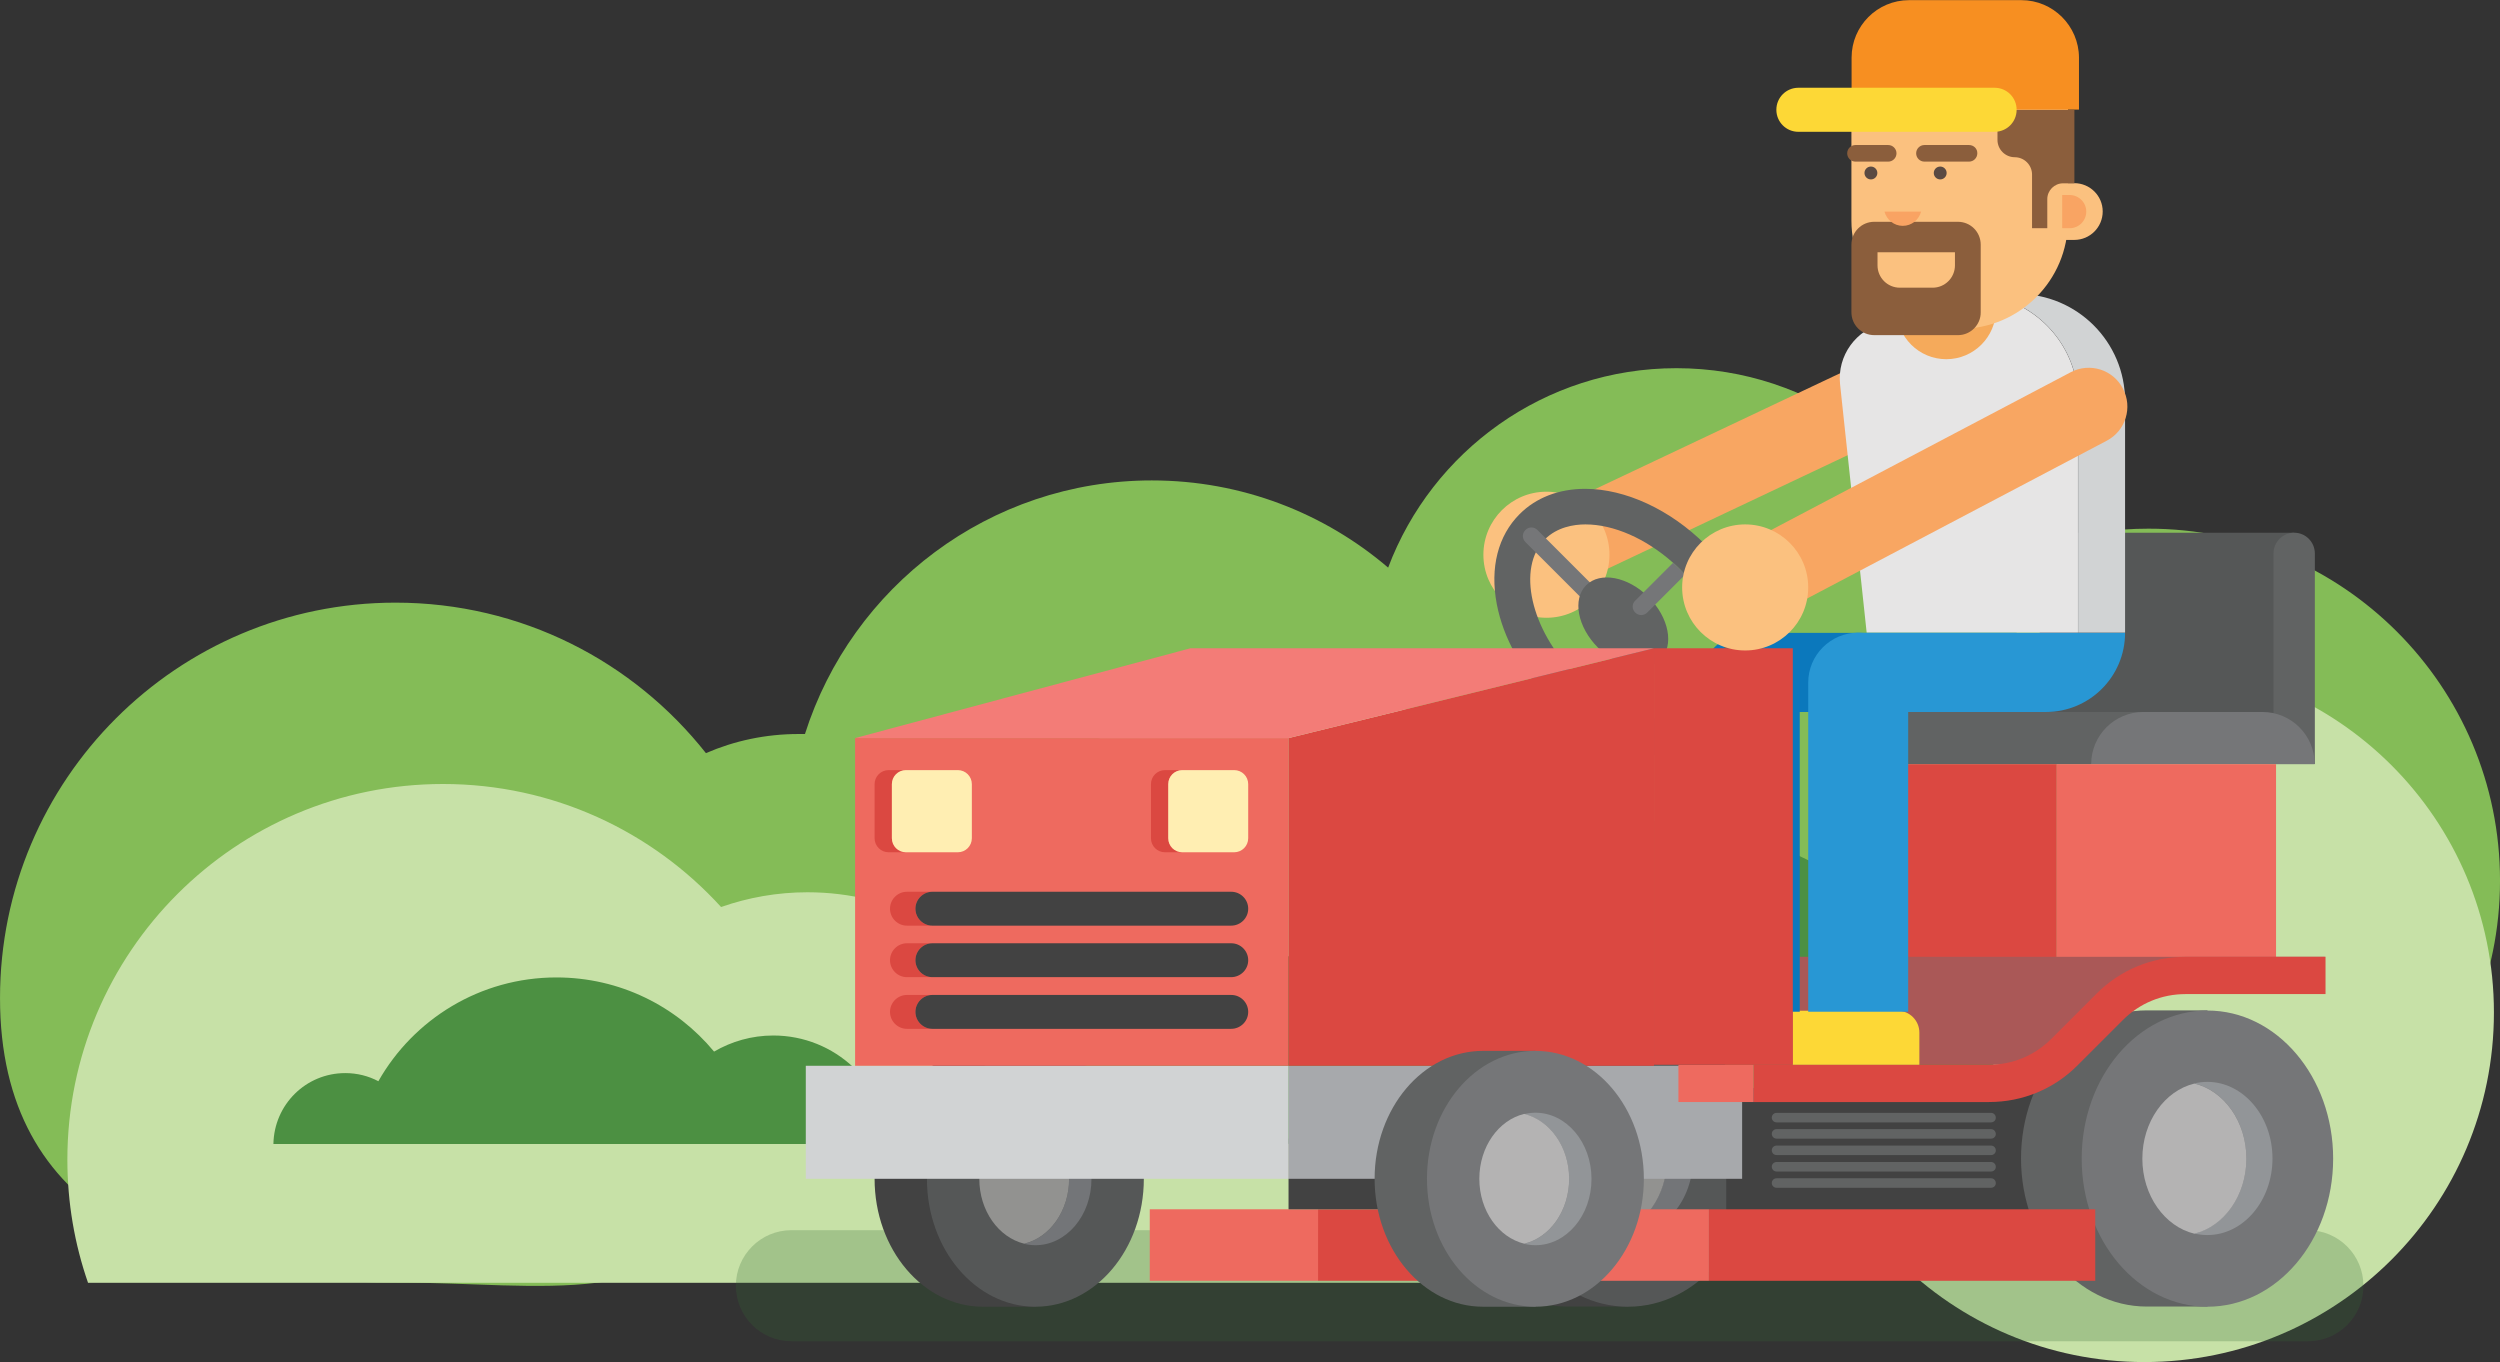 <?xml version="1.0" encoding="UTF-8" standalone="no"?>
<svg
   xmlns:dc="http://purl.org/dc/elements/1.1/"
   xmlns:cc="http://creativecommons.org/ns#"
   xmlns:rdf="http://www.w3.org/1999/02/22-rdf-syntax-ns#"
   xmlns:svg="http://www.w3.org/2000/svg"
   xmlns="http://www.w3.org/2000/svg"
   id="svg16536"
   version="1.1"
   viewBox="0 0 168.199 91.639"
   height="91.639mm"
   width="168.199mm">
  <rect x="0" y="0" width="168.199" height="91.639" fill="#333333" stroke="none"/>
  <defs
     id="defs16530" />
  <g
     transform="translate(3.969,-130.984)"
     id="layer1">
    <g
       id="g16406"
       transform="translate(-133.518,54.796)">
      <path
         id="path30035"
         d="m 274.093,111.757 c -4.419,0 -8.565,1.219 -12.107,3.326 -2.756,-8.212 -10.512,-14.123 -19.647,-14.123 -8.872,0 -16.446,5.581 -19.396,13.417 -4.282,-3.656 -9.829,-5.866 -15.9,-5.866 -10.934,0 -20.193,7.164 -23.337,17.061 -0.137,0 -0.273,0 -0.421,0 -2.221,0 -4.328,0.456 -6.241,1.287 -4.875,-6.173 -12.415,-10.125 -20.888,-10.125 -14.692,0 -26.606,11.913 -26.606,26.606 0,14.692 11.913,19.134 26.606,19.134 9.932,0 18.588,2.039 23.155,-6.025 1.264,0.33 2.597,0.513 3.975,0.513 3.827,0 7.335,-1.378 10.068,-3.656 3.907,2.642 8.622,4.18 13.69,4.18 11.492,0 21.127,-7.916 23.77,-18.588 3.292,2.21 7.266,3.508 11.526,3.508 3.087,0 6.002,-0.672 8.633,-1.879 2.323,10.626 11.788,18.576 23.109,18.576 13.064,0 23.667,-10.592 23.667,-23.667 0,-13.075 -10.592,-23.679 -23.656,-23.679 z"
         style="fill:#84bc57;stroke-width:0.114" />
      <circle
         id="circle30037"
         r="23.519"
         cy="144.308"
         cx="273.82"
         style="fill:#c7e1a7;stroke-width:0.114" />
      <g
         id="g30041"
         transform="matrix(0.114,0,0,0.114,135.153,64.445)">
        <path
           id="path30039"
           d="M 943.7,744.8 C 943.7,615.7 839.1,511.1 710,511.1 c -94.1,0 -175.1,55.6 -212.2,135.7 -21.1,-11 -45,-17.2 -70.4,-17.2 -17.9,0 -35,3.1 -51,8.7 -40.6,-44.6 -99.1,-72.6 -164.1,-72.6 -122.4,0 -221.7,99.3 -221.7,221.7 0,25.5 4.3,49.9 12.2,72.7 h 910.4 c 19.5,-34 30.5,-73.4 30.5,-115.3 z"
           style="fill:#c7e1a7" />
      </g>
      <path
         id="path30043-5"
         d="m 152.773,148.385 c 0.809,0 1.56,0.194 2.232,0.547 2.369,-4.169 6.845,-6.982 11.982,-6.982 4.26,0 8.075,1.936 10.604,4.989 1.173,-0.683 2.528,-1.082 3.986,-1.082 4.157,0 7.551,3.223 7.836,7.301 H 147.944 c 0.046,-2.654 2.187,-4.772 4.829,-4.772 z"
         style="fill:#4c9042;stroke-width:0.114" />
      <path
         id="path30045"
         d="m 212.465,140.117 c 2.551,0 4.989,0.547 7.175,1.538 4.613,-6.196 12.004,-10.216 20.33,-10.216 12.756,0 23.314,9.442 25.068,21.708 h -69.51 c 1.982,-7.506 8.804,-13.03 16.936,-13.03 z"
         style="fill:#4c9042;stroke-width:0.114" />
      <path
         id="path30057"
         d="M 284.822,166.426 H 182.795 c -2.061,0 -3.736,-1.674 -3.736,-3.736 v 0 c 0,-2.061 1.674,-3.736 3.736,-3.736 h 102.027 c 2.062,0 3.736,1.674 3.736,3.736 v 0 c 0.011,2.061 -1.663,3.736 -3.736,3.736 z"
         style="opacity:0.25;fill:#346a34;stroke-width:0.114" />
      <g
         id="g30269"
         transform="matrix(0.114,0,0,0.114,135.153,64.445)">
        <g
           id="g30073-4">
          <path
             id="path30059"
             d="m 1304.8,417.4 h -138 c -6.7,0 -12.2,5.5 -12.2,12.2 v 106 h 138 z"
             style="fill:#555757" />
          <path
             id="path30061"
             d="m 1304.8,417.4 v 0 c -6.7,0 -12.2,5.5 -12.2,12.2 V 553.9 H 1317 V 429.5 c -0.1,-6.7 -5.5,-12.1 -12.2,-12.1 z"
             style="fill:#616363" />
          <g
             id="g30067">
            <path
               id="path30063"
               d="m 1185,554 h -143.2 v 0 c 0,-17 13.8,-30.8 30.8,-30.8 h 170.3 z"
               style="fill:#616363" />
            <path
               id="path30065"
               d="M 1316.9,554 H 1185 v 0 c 0,-17 13.8,-30.8 30.8,-30.8 h 70.3 c 17,0 30.8,13.8 30.8,30.8 z"
               style="fill:#757678" />
          </g>
          <rect
             id="rect30069"
             height="113.8"
             width="129.3"
             y="554"
             x="1164.8"
             style="fill:#ee6a5f" />
          <rect
             id="rect30071"
             height="113.8"
             width="96.4"
             y="554"
             x="1068.3"
             style="fill:#db4841" />
        </g>
        <path
           id="path30075"
           d="M 1099.1,344.3 880.7,447.6 861.3,406.3 1079.7,303 c 11.4,-5.4 25,-0.4 30.4,11 v 0 c 5.3,11.3 0.4,24.9 -11,30.3 z"
           style="fill:#f8a662" />
        <circle
           id="circle30077"
           r="37.2"
           cy="430.4"
           cx="863.5"
           style="fill:#fbc17f" />
        <g
           id="g30083">
          <path
             id="path30079"
             d="m 1141.8,276.5 -10.7,2.3 c 26.6,7.4 46.2,31.8 46.2,60.8 V 476.4 H 1205 V 339.7 c 0,-34.9 -28.3,-63.2 -63.2,-63.2 z"
             style="fill:#d1d3d4" />
          <path
             id="path30081"
             d="m 1131.1,278.9 -68.2,14.8 c -16.6,3.6 -27.9,19.2 -26.1,36.1 l 15.7,146.6 h 124.7 V 339.7 c 0.1,-29 -19.5,-53.4 -46.1,-60.8 z"
             style="fill:#e6e5e5" />
        </g>
        <rect
           id="rect30085"
           height="42.2"
           width="122.4"
           y="816.7"
           x="728.7"
           style="fill:#db4841" />
        <rect
           id="rect30087"
           height="42.2"
           width="99.3"
           y="816.7"
           x="629.4"
           style="fill:#ee6a5f" />
        <rect
           id="rect30089"
           height="41.7"
           width="90.4"
           y="775"
           x="711.3"
           style="fill:#424242" />
        <polygon
           id="polygon30091"
           points="950,731.4 1154.6,731.4 1236.9,679.7 1323.4,667.7 950,667.7 "
           style="fill:#aa5857" />
        <g
           id="g30105">
          <g
             id="g30095">
            <path
               id="path30093"
               d="m 875.8,699.3 c -41,0 -74.2,39.1 -74.2,87.4 0,48.3 33.2,87.4 74.2,87.4 h 35.8 V 699.3 Z"
               style="fill:#424242" />
          </g>
          <ellipse
             id="ellipse30097"
             ry="87.4"
             rx="74.2"
             cy="786.8"
             cx="911.6"
             style="fill:#555757" />
          <g
             id="g30103">
            <path
               id="path30099"
               d="m 911.6,741.5 c -2.6,0 -5.2,0.3 -7.7,0.9 17.5,4.2 30.7,22.5 30.7,44.3 0,21.8 -13.2,40.1 -30.7,44.3 2.5,0.6 5,0.9 7.7,0.9 21.2,0 38.4,-20.3 38.4,-45.2 0,-24.9 -17.2,-45.2 -38.4,-45.2 z"
               style="fill:#737578" />
            <path
               id="path30101"
               d="m 934.7,786.8 c 0,-21.8 -13.2,-40.1 -30.7,-44.3 -17.5,4.2 -30.7,22.5 -30.7,44.3 0,21.8 13.2,40.1 30.7,44.3 17.5,-4.2 30.7,-22.5 30.7,-44.3 z"
               style="fill:#929290" />
          </g>
        </g>
        <rect
           id="rect30107"
           height="74.6"
           width="198.5"
           y="745.1"
           x="969.6"
           style="fill:#424242" />
        <g
           id="g30121">
          <g
             id="g30111">
            <path
               id="path30109"
               d="m 531,723.2 c -35.4,0 -64,33.8 -64,75.5 0,41.7 28.7,75.5 64,75.5 h 30.9 v -151 z"
               style="fill:#424242" />
          </g>
          <ellipse
             id="ellipse30113"
             ry="75.5"
             rx="64"
             cy="798.7"
             cx="561.9"
             style="fill:#555757" />
          <g
             id="g30119">
            <path
               id="path30115"
               d="m 561.9,759.7 c -2.3,0 -4.5,0.3 -6.6,0.8 15.1,3.6 26.5,19.4 26.5,38.3 0,18.9 -11.4,34.6 -26.5,38.3 2.1,0.5 4.4,0.8 6.6,0.8 18.3,0 33.1,-17.5 33.1,-39.1 0,-21.6 -14.8,-39.1 -33.1,-39.1 z"
               style="fill:#737578" />
            <path
               id="path30117-6"
               d="m 581.8,798.7 c 0,-18.9 -11.4,-34.6 -26.5,-38.3 -15.1,3.6 -26.5,19.4 -26.5,38.3 0,18.9 11.4,34.6 26.5,38.3 15.1,-3.6 26.5,-19.4 26.5,-38.3 z"
               style="fill:#929290" />
          </g>
        </g>
        <rect
           id="rect30123"
           height="66.7"
           width="267.7"
           y="732"
           x="711.3"
           style="fill:#a7a9ac" />
        <g
           id="g30137">
          <g
             id="g30127">
            <path
               id="path30125"
               d="m 1217.8,699.3 c -41,0 -74.2,39.1 -74.2,87.4 0,48.3 33.2,87.4 74.2,87.4 h 35.8 V 699.3 Z"
               style="fill:#616363" />
          </g>
          <ellipse
             id="ellipse30129"
             ry="87.4"
             rx="74.2"
             cy="786.8"
             cx="1253.6"
             style="fill:#757678" />
          <g
             id="g30135">
            <path
               id="path30131"
               d="m 1253.6,741.5 c -2.6,0 -5.2,0.3 -7.7,0.9 17.5,4.2 30.7,22.5 30.7,44.3 0,21.8 -13.2,40.1 -30.7,44.3 2.5,0.6 5,0.9 7.7,0.9 21.2,0 38.4,-20.3 38.4,-45.2 0,-24.9 -17.3,-45.2 -38.4,-45.2 z"
               style="fill:#929598" />
            <path
               id="path30133"
               d="m 1276.6,786.8 c 0,-21.8 -13.2,-40.1 -30.7,-44.3 -17.5,4.2 -30.7,22.5 -30.7,44.3 0,21.8 13.2,40.1 30.7,44.3 17.5,-4.2 30.7,-22.5 30.7,-44.3 z"
               style="fill:#b4b3b3" />
          </g>
        </g>
        <rect
           id="rect30139"
           height="66.7"
           width="284.9"
           y="732"
           x="426.4"
           style="fill:#d1d3d4" />
        <rect
           id="rect30141"
           height="42.2"
           width="228"
           y="816.7"
           x="959.4"
           style="fill:#db4841" />
        <rect
           id="rect30143"
           height="42.2"
           width="99.3"
           y="816.7"
           x="860.1"
           style="fill:#ee6a5f" />
        <g
           id="g30147-6">
          <path
             id="path30145"
             d="M 1124.7,753.4 H 985.8 v -22 h 138.8 c 13.9,0 27,-5.4 36.9,-15.3 l 26.7,-26.7 c 14,-14 32.6,-21.7 52.4,-21.7 h 82.7 v 22 h -82.7 c -13.9,0 -27,5.4 -36.9,15.3 l -26.7,26.7 c -13.9,14 -32.5,21.7 -52.3,21.7 z"
             style="fill:#db4841" />
        </g>
        <rect
           id="rect30149"
           height="22"
           width="44.4"
           y="731.4"
           x="941.4"
           style="fill:#ee6a5f" />
        <path
           id="path30151"
           d="M 1125.9,765.4 H 999.3 c -1.6,0 -2.8,-1.3 -2.8,-2.8 v 0 c 0,-1.6 1.3,-2.8 2.8,-2.8 h 126.6 c 1.6,0 2.8,1.3 2.8,2.8 v 0 c 0.1,1.5 -1.2,2.8 -2.8,2.8 z"
           style="fill:#616363" />
        <path
           id="path30153"
           d="M 1125.9,775 H 999.3 c -1.6,0 -2.8,-1.3 -2.8,-2.8 v 0 c 0,-1.6 1.3,-2.8 2.8,-2.8 h 126.6 c 1.6,0 2.8,1.3 2.8,2.8 v 0 c 0.1,1.5 -1.2,2.8 -2.8,2.8 z"
           style="fill:#616363" />
        <path
           id="path30155"
           d="M 1125.9,784.7 H 999.3 c -1.6,0 -2.8,-1.3 -2.8,-2.8 v 0 c 0,-1.6 1.3,-2.8 2.8,-2.8 h 126.6 c 1.6,0 2.8,1.3 2.8,2.8 v 0 c 0.1,1.5 -1.2,2.8 -2.8,2.8 z"
           style="fill:#616363" />
        <path
           id="path30157"
           d="M 1125.9,794.4 H 999.3 c -1.6,0 -2.8,-1.3 -2.8,-2.8 v 0 c 0,-1.6 1.3,-2.8 2.8,-2.8 h 126.6 c 1.6,0 2.8,1.3 2.8,2.8 v 0 c 0.1,1.5 -1.2,2.8 -2.8,2.8 z"
           style="fill:#616363" />
        <path
           id="path30159"
           d="M 1125.9,804 H 999.3 c -1.6,0 -2.8,-1.3 -2.8,-2.8 v 0 c 0,-1.6 1.3,-2.8 2.8,-2.8 h 126.6 c 1.6,0 2.8,1.3 2.8,2.8 v 0 c 0.1,1.5 -1.2,2.8 -2.8,2.8 z"
           style="fill:#616363" />
        <rect
           id="rect30161"
           height="193.4"
           width="255.8"
           y="538.6"
           x="455.5"
           style="fill:#ee6a5f" />
        <g
           id="g30167">
          <path
             id="path30163"
             d="m 491.1,639.3 c 0,-5.5 4.5,-10 10,-10 h -15 c -5.5,0 -10,4.5 -10,10 0,5.5 4.5,10 10,10 h 15 c -5.5,0 -10,-4.5 -10,-10 z"
             style="fill:#db4841" />
          <path
             id="path30165"
             d="m 687.5,639.3 c 0,-5.5 -4.5,-10 -10,-10 H 501.1 c -5.5,0 -10,4.5 -10,10 0,5.5 4.5,10 10,10 h 176.3 c 5.6,0 10.1,-4.5 10.1,-10 z"
             style="fill:#424242" />
        </g>
        <g
           id="g30173">
          <path
             id="path30169"
             d="m 491.1,669.7 c 0,-5.5 4.5,-10 10,-10 h -15 c -5.5,0 -10,4.5 -10,10 0,5.5 4.5,10 10,10 h 15 c -5.5,0 -10,-4.5 -10,-10 z"
             style="fill:#db4841" />
          <path
             id="path30171"
             d="m 687.5,669.7 c 0,-5.5 -4.5,-10 -10,-10 H 501.1 c -5.5,0 -10,4.5 -10,10 0,5.5 4.5,10 10,10 h 176.3 c 5.6,0 10.1,-4.5 10.1,-10 z"
             style="fill:#424242" />
        </g>
        <g
           id="g30179">
          <path
             id="path30175"
             d="m 491.1,700.2 c 0,-5.5 4.5,-10 10,-10 h -15 c -5.5,0 -10,4.5 -10,10 0,5.5 4.5,10 10,10 h 15 c -5.5,0 -10,-4.5 -10,-10 z"
             style="fill:#db4841" />
          <path
             id="path30177"
             d="m 687.5,700.2 c 0,-5.5 -4.5,-10 -10,-10 H 501.1 c -5.5,0 -10,4.5 -10,10 0,5.5 4.5,10 10,10 h 176.3 c 5.6,0 10.1,-4.5 10.1,-10 z"
             style="fill:#424242" />
        </g>
        <g
           id="g30185">
          <path
             id="path30181"
             d="m 477.2,597.7 v -31.9 c 0,-4.6 3.7,-8.3 8.3,-8.3 h -10.2 c -4.6,0 -8.3,3.7 -8.3,8.3 v 31.9 c 0,4.6 3.7,8.3 8.3,8.3 h 10.2 c -4.6,0 -8.3,-3.7 -8.3,-8.3 z"
             style="fill:#db4841" />
          <path
             id="path30183-3"
             d="m 524.4,597.7 v -31.9 c 0,-4.6 -3.7,-8.3 -8.3,-8.3 h -30.6 c -4.6,0 -8.3,3.7 -8.3,8.3 v 31.9 c 0,4.6 3.7,8.3 8.3,8.3 h 30.6 c 4.6,0 8.3,-3.7 8.3,-8.3 z"
             style="fill:#ffeeb2" />
        </g>
        <g
           id="g30191">
          <path
             id="path30187-7"
             d="m 640.3,597.7 v -31.9 c 0,-4.6 3.7,-8.3 8.3,-8.3 h -10.2 c -4.6,0 -8.3,3.7 -8.3,8.3 v 31.9 c 0,4.6 3.7,8.3 8.3,8.3 h 10.2 c -4.6,0 -8.3,-3.7 -8.3,-8.3 z"
             style="fill:#db4841" />
          <path
             id="path30189"
             d="m 687.5,597.7 v -31.9 c 0,-4.6 -3.7,-8.3 -8.3,-8.3 h -30.6 c -4.6,0 -8.3,3.7 -8.3,8.3 v 31.9 c 0,4.6 3.7,8.3 8.3,8.3 h 30.6 c 4.6,0 8.3,-3.7 8.3,-8.3 z"
             style="fill:#ffeeb2" />
        </g>
        <path
           id="path30193"
           d="m 1008.9,731.4 h 74.7 v -19 c 0,-7.1 -5.8,-12.9 -12.9,-12.9 h -61.9 v 31.9 z"
           style="fill:#fdd836" />
        <path
           id="path30195"
           d="m 983.5,476.4 v 0 c -16.3,0 -29.5,13.2 -29.5,29.5 v 194.2 h 59 V 505.9 c 0,-16.2 -13.2,-29.5 -29.5,-29.5 z"
           style="fill:#0b78bc" />
        <path
           id="path30197"
           d="M 1094.3,523.2 H 982.1 V 476.5 H 1141 v 0 c 0,25.8 -20.9,46.7 -46.7,46.7 z"
           style="fill:#0b78bc" />
        <g
           id="g30209">
          <path
             id="path30199"
             d="m 989,481.1 c -3.8,-20 -15,-40.1 -31.6,-56.6 -20.6,-20.6 -47.2,-33 -71,-33 -15.6,0 -29,5.2 -38.7,14.9 -12.8,12.8 -17.6,31.6 -13.5,53.1 3.8,20 15,40.1 31.6,56.6 20.6,20.6 47.2,33 71,33 15.6,0 29,-5.2 38.7,-14.9 12.8,-12.8 17.6,-31.7 13.5,-53.1 z m -28.3,38.2 c -7.2,7.2 -17,8.8 -23.9,8.8 -18.4,0 -39.3,-10 -56.1,-26.8 -26.6,-26.6 -34.8,-63.2 -18.1,-80 7.2,-7.2 17,-8.8 23.9,-8.8 16.8,0 35.7,8.4 51.7,22.6 1.5,1.3 3,2.7 4.4,4.2 0.9,0.9 1.8,1.9 2.7,2.8 12.1,13 20.3,28.1 23.1,42.9 2.8,14.4 0,26.6 -7.7,34.3 z"
             style="fill:#616363" />
          <path
             id="path30201"
             d="m 851.1,415.8 c -2,2 -2,5.1 0,7.1 l 43.1,43.1 7.1,-7.1 -43.1,-43.1 c -2,-2 -5.1,-2 -7.1,0 z"
             style="fill:#757678" />
          <ellipse
             id="ellipse30203"
             ry="31"
             rx="21.1"
             cy="470.3"
             cx="909"
             transform="matrix(0.707,-0.707,0.707,0.707,-66.301,780.483)"
             style="fill:#616363" />
          <path
             id="path30205"
             d="m 945.3,442.1 -22.4,22.4 c -2,2 -5.1,2 -7.1,0 -2,-2 -2,-5.1 0,-7.1 L 938.2,435 c -16,-14.3 -34.9,-22.6 -51.7,-22.6 -6.9,0 -16.7,1.5 -23.9,8.8 -16.8,16.8 -8.5,53.4 18.1,80 16.8,16.8 37.8,26.8 56.1,26.8 6.9,0 16.7,-1.5 23.9,-8.8 7.7,-7.7 10.5,-19.9 7.7,-34.3 -2.8,-14.7 -10.9,-29.8 -23.1,-42.8 z"
             style="fill:none" />
          <path
             id="path30207"
             d="m 915.9,464.5 c 2,2 5.1,2 7.1,0 l 22.4,-22.4 c -0.9,-1 -1.8,-1.9 -2.7,-2.8 -1.4,-1.4 -2.9,-2.8 -4.4,-4.2 l -22.4,22.4 c -2,1.9 -2,5.1 0,7 z"
             style="fill:#757678" />
        </g>
        <polygon
           id="polygon30211"
           points="711.3,538.6 927,485.6 927,732 711.3,732 "
           style="fill:#db4841" />
        <polygon
           id="polygon30213"
           points="455.5,538.6 711.3,538.6 927,485.6 653.4,485.6 "
           style="fill:#f37c77" />
        <rect
           id="rect30215"
           height="245.8"
           width="81.9"
           y="485.6"
           x="927"
           style="fill:#db4841" />
        <path
           id="path30217"
           d="m 1047.5,476.4 v 0 c -16.3,0 -29.5,13.2 -29.5,29.5 v 194.2 h 59 V 505.9 c 0,-16.2 -13.2,-29.5 -29.5,-29.5 z"
           style="fill:#2897d4" />
        <path
           id="path30219"
           d="M 1158.3,523.2 H 1046.2 V 476.5 H 1205 v 0 c 0,25.8 -20.9,46.7 -46.7,46.7 z"
           style="fill:#2897d4" />
        <path
           id="path30221"
           d="M 1194.2,363.1 998.8,466 977.5,425.6 1172.9,322.7 c 11.2,-5.9 25,-1.6 30.8,9.6 v 0 c 5.9,11.1 1.7,24.9 -9.5,30.8 z"
           style="fill:#f8a662" />
        <circle
           id="circle30223"
           r="37.2"
           cy="449.7"
           cx="980.8"
           style="fill:#fbc17f" />
        <path
           id="path30225"
           d="m 1099.5,315 v 0 c -16.2,0 -29.3,-13.1 -29.3,-29.3 v -0.6 h 58.6 v 0.6 c 0,16.2 -13.2,29.3 -29.3,29.3 z"
           style="fill:#f5aa5b" />
        <g
           id="g30253">
          <path
             id="path30227"
             d="m 1107.4,297.1 v 0 c -35.3,0 -63.9,-28.6 -63.9,-63.9 v -75.1 h 127.8 v 75.1 c 0,35.3 -28.6,63.9 -63.9,63.9 z"
             style="fill:#fbc17f" />
          <path
             id="path30229"
             d="m 1143.8,103.1 h -66.3 c -18.7,0 -33.9,15.2 -33.9,33.9 v 30.7 h 134.2 V 137 c -0.1,-18.7 -15.3,-33.9 -34,-33.9 z"
             style="fill:#f78f21" />
          <path
             id="path30231"
             d="m 1175,244.6 h -11.4 v -33.5 h 11.4 c 9.3,0 16.8,7.5 16.8,16.7 v 0 c 0,9.3 -7.5,16.8 -16.8,16.8 z"
             style="fill:#fbc17f" />
          <path
             id="path30233"
             d="m 1167.9,237.6 v -19.5 h 4.4 c 5.4,0 9.8,4.4 9.8,9.8 0,5.4 -4.4,9.8 -9.8,9.8 h -4.4 z"
             style="fill:#f9a463" />
          <path
             id="path30235"
             d="m 1129.7,167.8 v 17.8 c 0,5.6 4.6,10.2 10.2,10.2 v 0 c 5.6,0 10.2,4.6 10.2,10.2 v 31.7 h 9 v -17.2 c 0,-5.1 4.2,-9.3 9.3,-9.3 h 6.7 v -43.3 h -45.4 z"
             style="fill:#8b5e3c" />
          <path
             id="path30237"
             d="m 1128,180.8 h -115.8 c -7.2,0 -13,-5.8 -13,-13 v 0 c 0,-7.2 5.8,-13 13,-13 H 1128 c 7.2,0 13,5.8 13,13 v 0 c 0,7.2 -5.8,13 -13,13 z"
             style="fill:#fdd836" />
          <path
             id="path30239"
             d="M 1106.4,300.8 H 1057 c -7.5,0 -13.5,-6 -13.5,-13.5 v -39.9 c 0,-7.5 6,-13.5 13.5,-13.5 h 49.3 c 7.5,0 13.5,6 13.5,13.5 v 39.9 c 0.1,7.4 -6,13.5 -13.4,13.5 z"
             style="fill:#8b5e3c" />
          <path
             id="path30241"
             d="m 1058.9,251.9 v 7.7 c 0,7.3 5.9,13.2 13.2,13.2 h 19.3 c 7.3,0 13.2,-5.9 13.2,-13.2 v -7.7 z"
             style="fill:#fbc17f" />
          <path
             id="path30243"
             d="m 1063,227.9 c 1.3,4.8 5.6,8.4 10.8,8.4 5.2,0 9.6,-3.6 10.8,-8.4 z"
             style="fill:#f9a363" />
          <path
             id="path30245"
             d="m 1065.2,188.6 h -19.3 c -2.7,0 -4.9,2.2 -4.9,4.9 0,2.7 2.2,4.9 4.9,4.9 h 19.3 c 2.7,0 4.9,-2.2 4.9,-4.9 0,-2.7 -2.2,-4.9 -4.9,-4.9 z"
             style="fill:#8b5e3c" />
          <path
             id="path30247"
             d="m 1112.9,188.6 h -26.3 c -2.7,0 -4.9,2.2 -4.9,4.9 0,2.7 2.2,4.9 4.9,4.9 h 26.3 c 2.7,0 4.9,-2.2 4.9,-4.9 0.1,-2.7 -2.1,-4.9 -4.9,-4.9 z"
             style="fill:#8b5e3c" />
          <circle
             id="circle30249"
             r="3.8"
             cy="205.1"
             cx="1055"
             style="fill:#5a4a42" />
          <circle
             id="circle30251"
             r="3.8"
             cy="205.1"
             cx="1095.9"
             style="fill:#5a4a42" />
        </g>
        <g
           id="g30267">
          <g
             id="g30257">
            <path
               id="path30255"
               d="m 826.1,723.2 c -35.4,0 -64,33.8 -64,75.5 0,41.7 28.7,75.5 64,75.5 H 857 v -151 z"
               style="fill:#616363" />
          </g>
          <ellipse
             id="ellipse30259"
             ry="75.5"
             rx="64"
             cy="798.7"
             cx="857"
             style="fill:#757678" />
          <g
             id="g30265">
            <path
               id="path30261"
               d="m 857,759.7 c -2.3,0 -4.5,0.3 -6.6,0.8 15.1,3.6 26.5,19.4 26.5,38.3 0,18.9 -11.4,34.6 -26.5,38.3 2.1,0.5 4.4,0.8 6.6,0.8 18.3,0 33.1,-17.5 33.1,-39.1 0,-21.6 -14.8,-39.1 -33.1,-39.1 z"
               style="fill:#929598" />
            <path
               id="path30263"
               d="m 876.9,798.7 c 0,-18.9 -11.4,-34.6 -26.5,-38.3 -15.1,3.6 -26.5,19.4 -26.5,38.3 0,18.9 11.4,34.6 26.5,38.3 15.1,-3.6 26.5,-19.4 26.5,-38.3 z"
               style="fill:#b4b3b3" />
          </g>
        </g>
      </g>
    </g>
  </g>
</svg>
